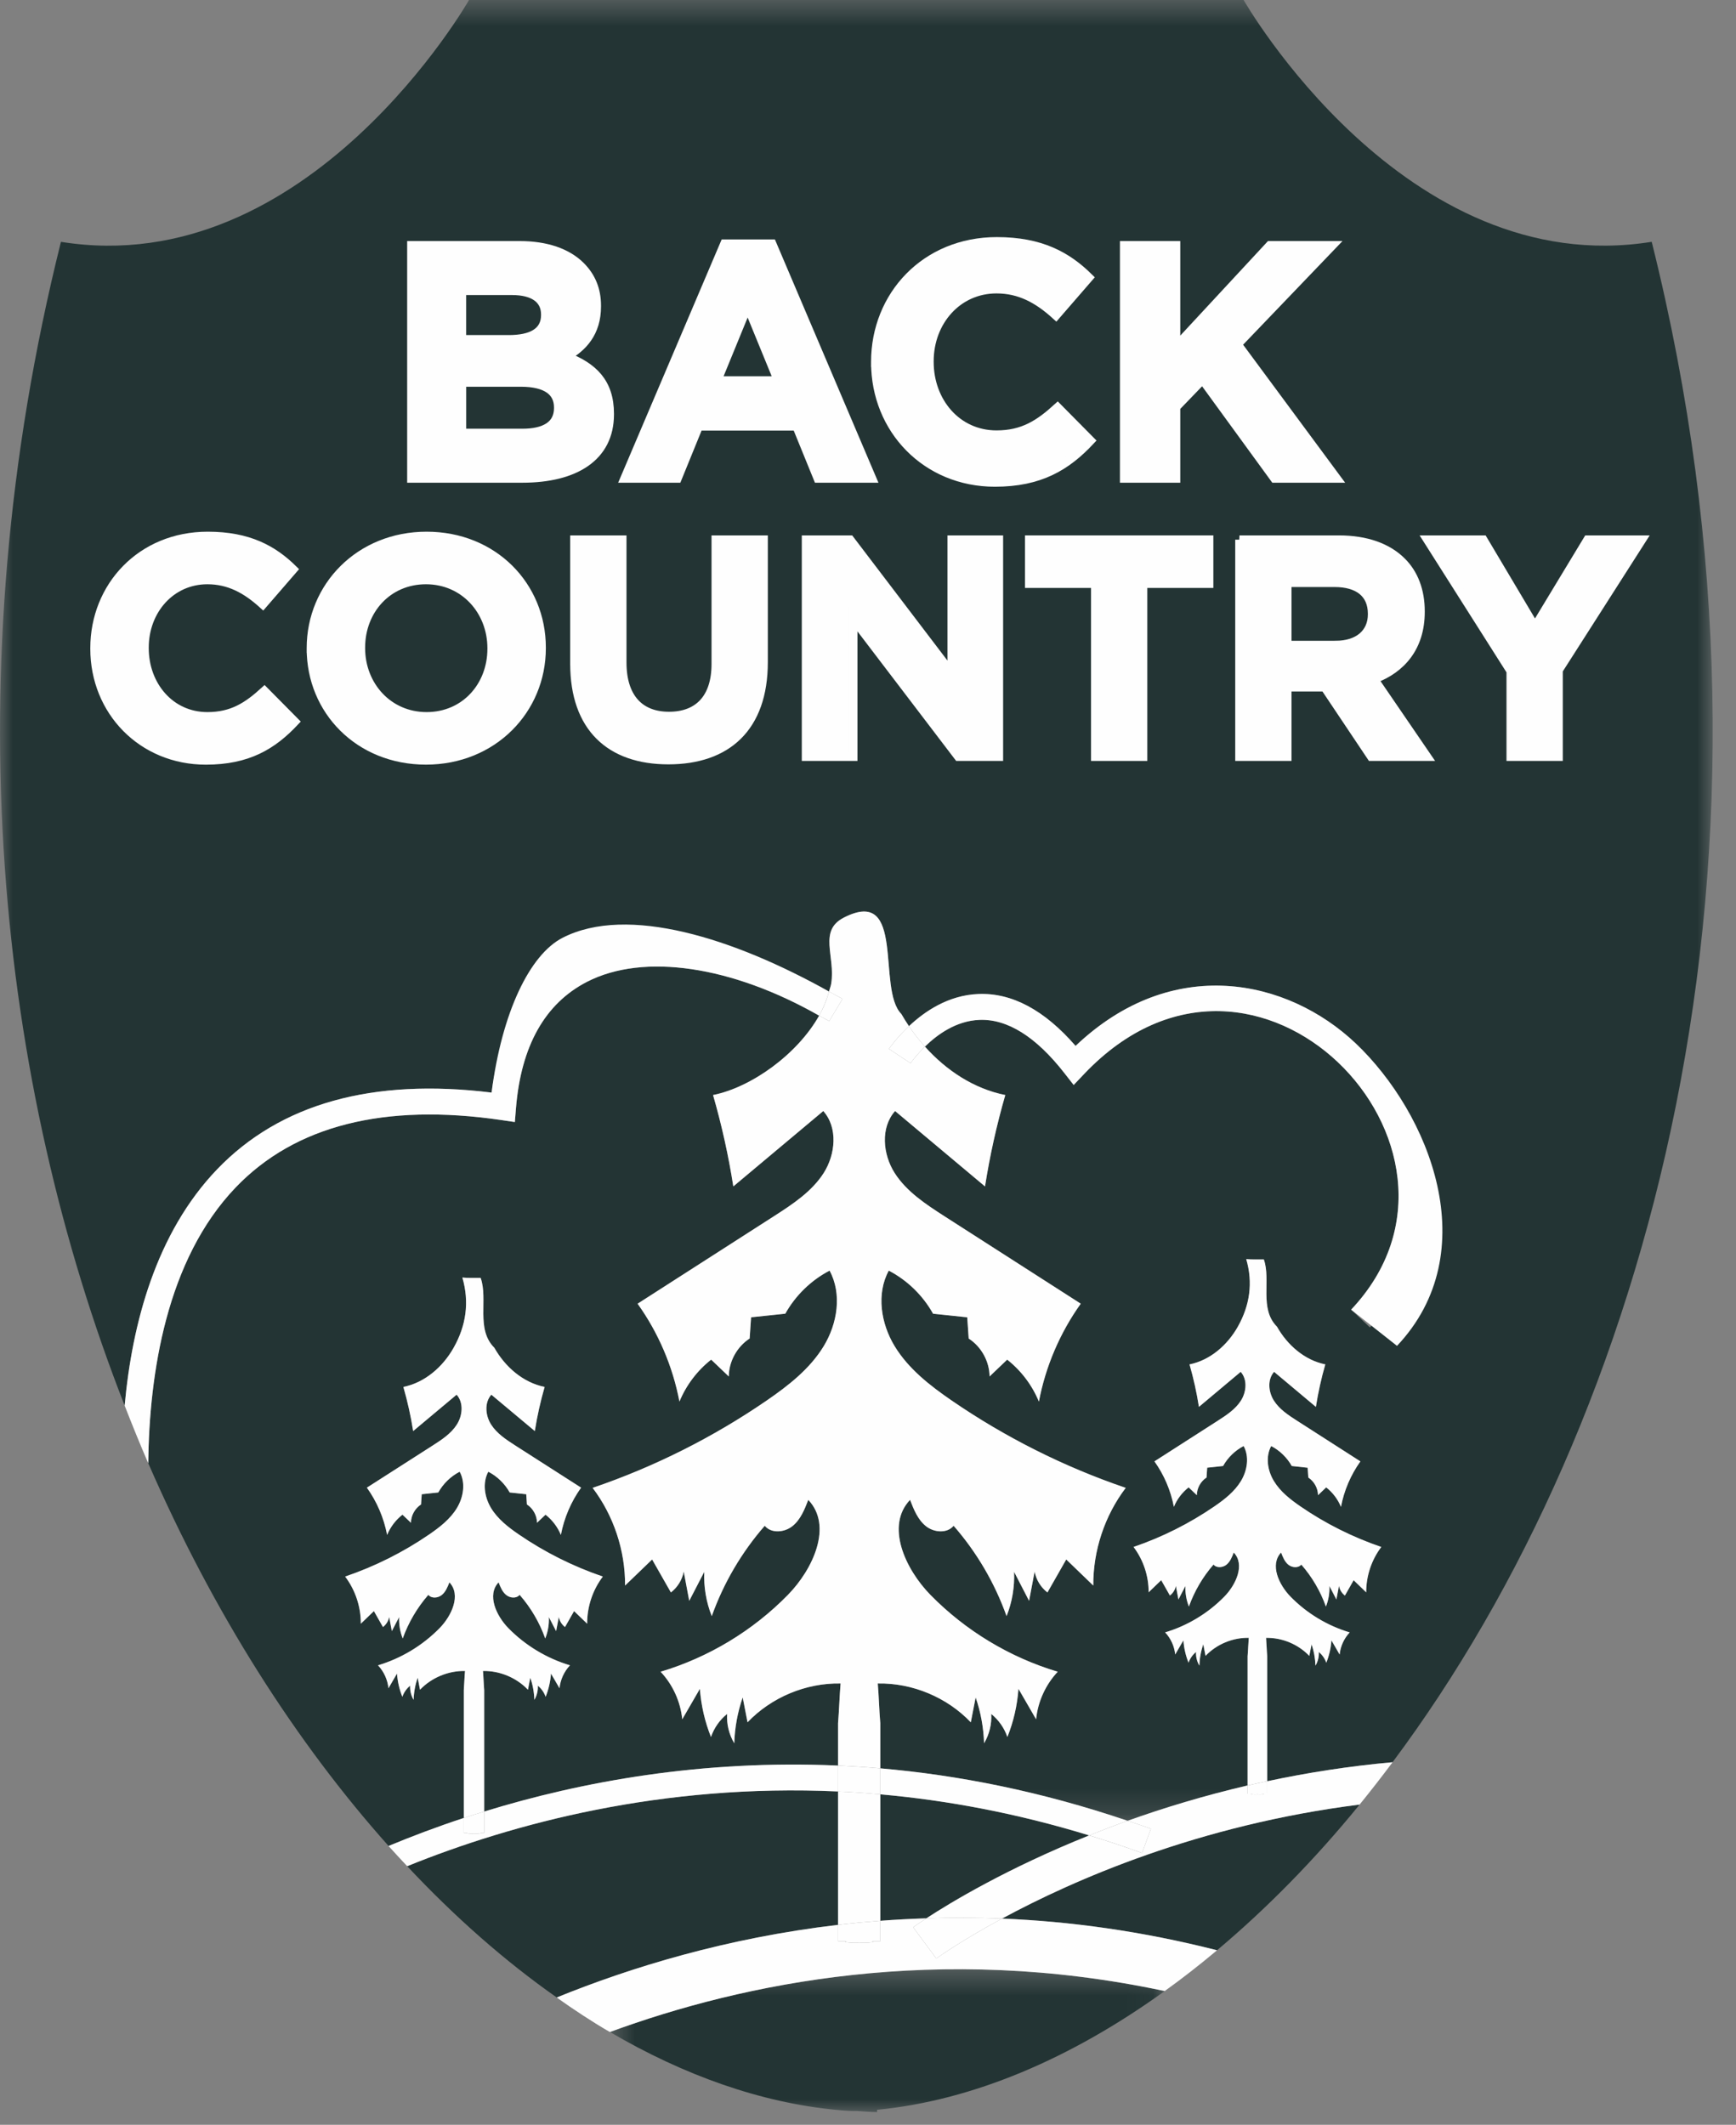 <svg xmlns="http://www.w3.org/2000/svg" xmlns:xlink="http://www.w3.org/1999/xlink" width="67" height="82" viewBox="0 0 67 82">
    <rect x="0" y="0" width="67" height="82" fill="#808080" stroke="none"/>
    <defs>
        <path id="prefix__a" d="M0.538 0.486L21.951 0.486 21.951 6 0.538 6z"/>
        <path id="prefix__c" d="M0 0.49L66.101 0.49 66.101 70.758 0 70.758z"/>
    </defs>
    <g fill="none" fill-rule="evenodd">
        <g transform="translate(0 -1) translate(23 76.51)">
            <mask id="prefix__b" fill="#fff">
                <use xlink:href="#prefix__a"/>
            </mask>
            <path fill="#233434" d="M.538 2.908c2.883 1.687 5.827 2.722 8.71 3.004 0 0 .535.058.803.044.265.014.535.044.8.044v-.088c3.688-.36 7.473-1.968 11.1-4.583C13.211-.536 5.713 1.01.538 2.91" mask="url(#prefix__b)"/>
        </g>
        <path fill="#233434" d="M32.344 70.136c-6.817-.313-12.573 1.242-16.63 2.883 1.851 1.974 3.787 3.676 5.773 5.067 2.871-1.167 6.557-2.297 10.857-2.803v-5.147z" transform="translate(0 -1)"/>
        <g transform="translate(0 -1) translate(0 .51)">
            <mask id="prefix__d" fill="#fff">
                <use xlink:href="#prefix__c"/>
            </mask>
            <path fill="#233434" d="M18.972 42.655c.397-3.09 1.957-4.514 3.231-5.168 2.5-1.28 6.126-.79 9.79 1.268.028-.102.071-.204.087-.306.17-1.06-.509-2.039.492-2.549 2.406-1.226 1.256 2.76 2.214 3.72.091.16.192.316.295.471.6-.564 1.513-1.196 2.681-1.24 1.294-.053 2.551.622 3.75 2.002 3.736-3.552 8.18-2.589 10.808-.099 2.86 2.708 3.97 7.344.552 10.964l-.726-.686c2.966-3.144 1.986-7.185-.514-9.553-2.454-2.32-6.43-3.079-9.795.461l-.399.421-.358-.457c-1.096-1.406-2.202-2.098-3.279-2.055-.906.035-1.636.575-2.103 1.032.828.923 1.892 1.626 3.101 1.868-.334 1.158-.596 2.337-.783 3.527l-3.47-2.909c-.57.64-.477 1.67-.016 2.392.461.722 1.205 1.208 1.925 1.67l5.256 3.372c-.802 1.124-1.358 2.422-1.615 3.78-.26-.634-.687-1.197-1.224-1.62-.227.216-.454.432-.68.65-.004-.58-.318-1.15-.806-1.465l-.056-.819-1.319-.139c-.393-.704-.994-1.29-1.709-1.662-.487.898-.304 2.044.227 2.916.531.872 1.36 1.52 2.201 2.097 2.071 1.423 4.338 2.56 6.717 3.371-.814 1.074-1.26 2.421-1.252 3.768l-1.044-1.005c-.242.423-.484.847-.725 1.272-.257-.196-.436-.488-.495-.806l-.214 1.131-.579-1.12c.024.582-.074 1.17-.29 1.71-.455-1.277-1.152-2.467-2.044-3.488-.252.307-.766.262-1.074.011-.309-.25-.464-.64-.607-1.01-.956 1.004-.184 2.675.786 3.666 1.353 1.382 3.061 2.413 4.914 2.967-.469.498-.768 1.154-.835 1.835l-.68-1.176c-.047.636-.19 1.266-.429 1.86-.118-.349-.337-.66-.623-.89.024.393-.074.792-.277 1.131-.018-.6-.127-1.2-.324-1.769l-.187.96c-.92-.966-2.256-1.524-3.59-1.498.042.51.053 1.024.096 1.535v1.74c3.016.26 6.215.893 9.546 2.024 1.397-.5 2.946-.97 4.631-1.364v-4.983c.02-.237.025-.476.045-.713-.62-.012-1.24.247-1.668.696l-.087-.446c-.092.264-.143.542-.15.822-.095-.157-.14-.344-.13-.526-.132.107-.234.252-.29.414-.109-.275-.176-.568-.198-.864l-.316.547c-.03-.318-.17-.623-.388-.854.86-.257 1.654-.736 2.283-1.379.45-.46.81-1.236.365-1.703-.067.172-.138.353-.282.47-.143.116-.382.137-.499-.005-.415.473-.738 1.027-.95 1.62-.1-.25-.146-.523-.135-.794l-.269.521c-.032-.176-.066-.35-.099-.526-.027.147-.11.283-.23.374l-.336-.592-.486.468c.004-.626-.204-1.252-.582-1.75 1.106-.378 2.16-.906 3.121-1.567.392-.269.777-.57 1.023-.975.247-.405.332-.937.105-1.354-.332.173-.61.445-.794.771-.204.023-.409.044-.613.066l-.025.38c-.228.146-.372.411-.374.68l-.317-.302c-.25.197-.448.458-.569.752-.119-.63-.377-1.233-.75-1.755l2.442-1.567c.335-.215.681-.44.895-.776.214-.335.258-.815-.008-1.112l-1.612 1.352c-.087-.553-.208-1.1-.364-1.639.797-.16 1.465-.746 1.865-1.455.465-.825.591-1.696.325-2.609.227.024.453.01.68.014.282.806-.19 1.9.506 2.595.4.71 1.068 1.295 1.865 1.455-.156.538-.277 1.086-.364 1.64l-1.613-1.353c-.264.297-.22.777-.007 1.112.214.336.56.561.895.776l2.442 1.567c-.373.522-.63 1.125-.75 1.755-.12-.294-.319-.555-.569-.752l-.316.302c-.002-.269-.148-.534-.375-.68l-.025-.38c-.204-.022-.409-.043-.613-.066-.183-.326-.462-.598-.794-.77-.227.416-.142.948.105 1.353.246.405.631.706 1.023.975.962.661 2.015 1.19 3.121 1.566-.378.5-.586 1.125-.582 1.751-.16-.156-.323-.31-.485-.468l-.337.592c-.119-.09-.203-.227-.23-.374l-.1.526c-.088-.174-.178-.348-.268-.52.012.27-.035.542-.135.793-.212-.593-.535-1.147-.95-1.62-.117.142-.355.121-.499.005-.144-.117-.216-.298-.28-.47-.446.467-.087 1.243.363 1.703.63.643 1.423 1.122 2.283 1.38-.218.23-.356.535-.388.853-.105-.183-.21-.366-.316-.547-.02.296-.089.59-.198.864-.056-.162-.157-.307-.29-.414.011.182-.034.37-.129.526-.008-.28-.059-.558-.15-.822-.03.148-.058.297-.087.446-.428-.449-1.048-.708-1.668-.696.02.237.024.476.045.713v4.82c1.515-.323 3.13-.58 4.836-.734 9.89-13.239 15.953-34.86 10.002-58.675C54.185 11.358 47.997.49 47.997.49H18.102s-6.188 10.87-15.75 9.333C-1.84 26.606-.063 42.297 4.812 54.736c.287-3.164 1.207-6.658 3.565-9.117 2.434-2.537 5.995-3.53 10.595-2.964" mask="url(#prefix__d)"/>
        </g>
        <path fill="#233434" d="M17.9 66.228c.02-.247.025-.495.047-.74-.646-.014-1.291.256-1.736.721l-.09-.462c-.096.274-.15.563-.158.853-.097-.163-.144-.356-.133-.546-.138.112-.243.262-.301.43-.114-.286-.185-.59-.207-.898l-.33.568c-.031-.329-.176-.646-.403-.886.896-.268 1.72-.766 2.375-1.433.469-.477.842-1.284.38-1.769-.07.18-.144.367-.293.488-.15.121-.397.143-.52-.006-.43.493-.767 1.068-.987 1.684-.104-.26-.152-.544-.14-.825l-.28.541c-.035-.182-.07-.365-.103-.546-.03.153-.116.294-.24.388l-.35-.614c-.17.162-.337.324-.505.486.004-.65-.212-1.3-.605-1.819 1.15-.39 2.246-.94 3.247-1.628.406-.278.808-.59 1.063-1.01.257-.422.346-.976.11-1.409-.345.18-.636.462-.825.802l-.64.068-.025.395c-.237.151-.388.427-.39.706-.11-.103-.22-.208-.328-.312-.261.204-.466.475-.592.781-.125-.655-.393-1.282-.781-1.824l2.54-1.627c.349-.224.709-.458.93-.807.224-.349.27-.847-.006-1.154-.56.467-1.12.935-1.678 1.404-.09-.575-.217-1.144-.378-1.703.829-.166 1.524-.775 1.939-1.51.485-.859.615-1.764.338-2.712.237.025.472.01.706.015.295.837-.196 1.972.529 2.696.416.736 1.11 1.345 1.94 1.511-.162.56-.288 1.128-.38 1.703-.558-.469-1.117-.937-1.677-1.404-.275.307-.23.805-.007 1.154.223.35.583.583.93.807l2.54 1.627c-.386.542-.655 1.17-.78 1.824-.125-.306-.331-.577-.591-.78l-.33.311c-.001-.279-.152-.555-.388-.706l-.027-.395-.638-.068c-.19-.34-.481-.622-.826-.802-.235.433-.147.987.11 1.408.256.42.657.733 1.063 1.011 1.002.688 2.098 1.237 3.247 1.628-.393.52-.61 1.168-.605 1.82l-.505-.487-.35.614c-.124-.094-.211-.235-.24-.388-.033.181-.068.364-.103.546-.092-.18-.186-.36-.28-.54.013.28-.035.563-.14.824-.22-.616-.556-1.19-.988-1.684-.122.15-.37.127-.518.006-.15-.12-.225-.308-.294-.488-.462.485-.09 1.292.38 1.77.654.666 1.479 1.164 2.375 1.432-.227.24-.371.557-.404.886l-.33-.568c-.021.307-.091.612-.206.898-.056-.168-.163-.318-.301-.43.01.19-.036.383-.133.546-.01-.29-.062-.579-.158-.853l-.09.462c-.445-.465-1.09-.735-1.735-.722.02.246.026.494.047.741v4.684c3.752-1.158 8.397-2.008 13.656-1.775v-1.633c.043-.51.055-1.024.098-1.535-1.335-.025-2.67.532-3.591 1.498-.062-.32-.125-.639-.186-.96-.198.57-.308 1.168-.326 1.77-.202-.339-.3-.738-.276-1.132-.286.23-.505.542-.623.89-.237-.593-.382-1.223-.428-1.86l-.68 1.176c-.068-.68-.367-1.337-.835-1.835 1.852-.554 3.56-1.585 4.913-2.967.97-.99 1.74-2.662.785-3.667-.143.371-.297.761-.607 1.011-.308.251-.821.297-1.073-.01-.891 1.021-1.59 2.21-2.045 3.488-.215-.54-.314-1.128-.29-1.71-.192.374-.385.747-.58 1.12-.07-.377-.14-.754-.212-1.13-.058.316-.24.608-.495.805l-.724-1.273c-.348.335-.697.67-1.044 1.006.008-1.348-.44-2.694-1.252-3.769 2.379-.81 4.645-1.948 6.716-3.37.842-.579 1.67-1.225 2.202-2.097.53-.872.713-2.019.226-2.916-.715.372-1.316.958-1.71 1.662l-1.32.138-.055.82c-.487.314-.801.883-.804 1.464l-.681-.65c-.537.423-.964.986-1.224 1.62-.258-1.357-.812-2.656-1.615-3.779l5.256-3.372c.72-.463 1.465-.948 1.926-1.67.46-.723.554-1.754-.016-2.393l-3.472 2.91c-.186-1.19-.448-2.37-.782-3.528 1.475-.296 3.248-1.562 4.094-3.063-3.364-1.916-6.767-2.43-8.954-1.308-1.627.834-2.551 2.477-2.746 4.882l-.043.532-.528-.078c-4.507-.659-7.955.213-10.242 2.596-2.68 2.793-3.341 7.187-3.38 10.648 2.52 5.791 5.719 10.79 9.275 14.772.888-.368 1.855-.736 2.904-1.08v-4.932zM33.974 75.127c.583-.045 1.177-.075 1.778-.095.931-.608 3.119-1.93 6.285-3.2-2.802-.86-5.5-1.358-8.063-1.585v4.88zM46.971 76.264c1.908-1.604 3.758-3.479 5.503-5.622-6.216.781-11.053 2.913-13.8 4.4 2.626.107 5.402.485 8.297 1.222" transform="translate(0 -1)"/>
        <path fill="#FEFEFE" d="M33.974 67.504c-.043-.51-.054-1.023-.097-1.535 1.335-.025 2.67.532 3.591 1.499l.187-.96c.197.568.306 1.168.324 1.769.203-.338.301-.739.277-1.132.286.23.505.543.623.89.238-.593.382-1.222.428-1.86l.681 1.177c.067-.681.366-1.338.835-1.836-1.853-.553-3.561-1.585-4.914-2.967-.97-.99-1.742-2.661-.786-3.666.143.37.298.76.607 1.01.308.252.822.297 1.074-.01.892 1.02 1.589 2.21 2.044 3.487.216-.54.314-1.127.29-1.71l.579 1.12.214-1.13c.059.318.238.61.495.806l.725-1.273 1.044 1.007c-.009-1.348.438-2.695 1.252-3.77-2.379-.81-4.646-1.948-6.717-3.37-.842-.578-1.67-1.225-2.201-2.097-.531-.873-.714-2.019-.227-2.917.715.372 1.317.959 1.709 1.663l1.319.139.056.819c.488.315.802.884.806 1.464.226-.218.453-.433.68-.65.538.424.963.987 1.224 1.62.257-1.358.813-2.656 1.615-3.779l-5.256-3.371c-.72-.464-1.464-.95-1.925-1.67-.461-.724-.555-1.755.015-2.394l3.471 2.91c.187-1.19.449-2.37.783-3.527-1.209-.242-2.273-.944-3.101-1.868-.345.337-.551.633-.556.639l-.834-.551c.024-.037.304-.438.773-.878-.103-.155-.204-.311-.295-.472-.958-.96.192-4.946-2.214-3.72-1.001.51-.323 1.49-.492 2.55-.016.102-.059.203-.086.306.174.098.349.18.523.285l-.516.856c-.129-.077-.257-.137-.387-.211-.846 1.5-2.619 2.768-4.094 3.064.334 1.157.596 2.337.782 3.526l3.472-2.909c.57.64.475 1.67.015 2.393-.461.721-1.205 1.207-1.925 1.67l-5.256 3.373c.803 1.122 1.357 2.42 1.615 3.777.26-.633.687-1.196 1.224-1.619.226.218.454.433.68.65.004-.58.318-1.15.805-1.465l.056-.819 1.32-.139c.393-.703.994-1.29 1.709-1.662.486.898.304 2.044-.227 2.916-.531.873-1.359 1.52-2.201 2.098-2.071 1.422-4.338 2.56-6.717 3.37.814 1.075 1.261 2.422 1.252 3.77.348-.337.697-.671 1.044-1.006.242.424.484.847.725 1.272.256-.197.436-.489.495-.806l.213 1.13c.193-.373.387-.745.58-1.12-.025.583.074 1.17.289 1.71.455-1.276 1.153-2.466 2.045-3.487.252.307.765.261 1.073.01.31-.25.464-.64.607-1.01.956 1.005.185 2.675-.785 3.666-1.353 1.383-3.061 2.414-4.914 2.967.469.498.768 1.154.835 1.835l.681-1.175c.046.636.191 1.266.428 1.858.118-.347.337-.66.623-.889-.024.394.074.794.276 1.132.018-.602.128-1.201.325-1.77l.187.96c.921-.966 2.256-1.523 3.591-1.498-.043.512-.055 1.025-.098 1.535v1.633c.537.023 1.081.058 1.63.106v-1.739zM32.344 70.136v5.147c.534-.063 1.078-.114 1.63-.157v-4.88c-.55-.048-1.093-.086-1.63-.11M48.864 64.209c.62-.012 1.24.247 1.668.696l.087-.446c.092.264.142.542.15.822.095-.157.14-.343.129-.526.133.107.235.252.29.414.11-.275.177-.568.198-.864.106.18.21.364.317.547.03-.318.17-.622.388-.854-.861-.257-1.655-.736-2.284-1.38-.45-.46-.808-1.235-.364-1.702.066.172.138.353.28.47.145.116.383.137.5-.005.415.474.739 1.027.95 1.62.1-.251.147-.523.135-.794l.269.52.1-.525c.027.147.11.283.229.374l.337-.592.485.468c-.004-.626.204-1.252.582-1.751-1.105-.377-2.16-.905-3.121-1.566-.391-.27-.776-.57-1.022-.975-.247-.405-.332-.937-.106-1.354.332.173.612.445.794.77.204.024.409.045.613.067l.026.379c.226.147.372.412.374.68l.316-.301c.25.197.449.458.57.752.119-.63.377-1.233.75-1.755L50.06 55.83c-.335-.215-.68-.44-.894-.776-.214-.335-.258-.815.007-1.112l1.613 1.352c.087-.553.208-1.101.363-1.64-.797-.16-1.465-.745-1.864-1.454-.696-.696-.225-1.79-.508-2.595-.226-.005-.452.01-.68-.014.267.913.14 1.784-.324 2.609-.4.709-1.067 1.295-1.864 1.455.155.538.276 1.086.363 1.639l1.612-1.352c.266.297.222.777.008 1.112-.214.336-.56.56-.894.776l-2.443 1.567c.373.522.63 1.125.75 1.755.12-.294.32-.555.57-.752l.316.302c.002-.27.147-.534.374-.681l.026-.38c.204-.021.409-.042.613-.065.182-.326.462-.598.794-.771.226.417.14.949-.106 1.354-.246.405-.631.706-1.022.975-.962.66-2.016 1.189-3.121 1.566.378.499.586 1.125.582 1.75l.485-.467.336.592c.119-.091.203-.227.23-.374.034.175.067.35.099.526l.27-.521c-.012.27.035.543.134.794.212-.593.536-1.146.95-1.62.118.142.356.12.5.005.143-.117.215-.298.28-.47.445.467.087 1.243-.363 1.703-.63.643-1.423 1.122-2.284 1.379.218.232.357.536.388.854.106-.183.21-.366.317-.547.02.296.088.589.198.864.055-.162.157-.307.29-.414-.011.183.034.369.129.526.008-.28.058-.558.15-.822l.087.446c.428-.45 1.048-.708 1.668-.696-.02.237-.024.476-.045.713v4.983c.248-.057.504-.11.758-.164v-4.82c-.021-.236-.025-.475-.045-.712M18.641 65.487c.645-.013 1.29.257 1.735.723l.09-.463c.096.274.149.563.157.853.098-.163.145-.356.134-.546.138.112.244.262.301.43.115-.286.185-.591.207-.897l.329.567c.032-.329.177-.646.403-.886-.895-.267-1.72-.765-2.375-1.432-.468-.478-.841-1.285-.379-1.77.069.18.144.367.294.488.148.121.396.143.518-.005.432.493.769 1.067.988 1.683.105-.261.153-.544.14-.825l.28.541.104-.546c.028.153.115.294.239.389l.35-.615.505.486c-.004-.651.211-1.3.605-1.819-1.149-.391-2.245-.94-3.247-1.627-.406-.279-.807-.591-1.064-1.012-.256-.421-.344-.975-.109-1.407.345.179.636.461.826.801l.638.068.026.395c.237.152.388.427.39.706l.329-.312c.26.204.466.475.592.781.124-.655.392-1.282.78-1.824l-2.54-1.627c-.349-.224-.708-.458-.932-.807-.222-.348-.267-.846.008-1.154l1.678 1.404c.091-.575.217-1.143.379-1.703-.83-.166-1.525-.774-1.941-1.511-.724-.723-.233-1.859-.528-2.696-.234-.005-.47.01-.706-.015.276.949.147 1.853-.338 2.711-.415.737-1.11 1.345-1.939 1.511.161.56.288 1.128.378 1.703l1.677-1.404c.277.308.231.806.008 1.154-.222.349-.582.583-.93.807l-2.541 1.627c.388.542.656 1.169.781 1.824.126-.306.331-.577.592-.781.109.104.218.209.328.312.002-.279.153-.554.389-.706l.027-.395.638-.068c.19-.34.481-.622.826-.801.236.432.147.986-.11 1.407-.256.421-.657.733-1.063 1.012-1.001.687-2.097 1.236-3.247 1.627.393.519.609 1.168.605 1.819l.505-.486c.116.206.233.41.35.615.124-.095.211-.236.24-.389l.102.546.281-.541c-.012.281.036.564.139.825.221-.616.558-1.19.989-1.683.122.148.37.126.519.005.149-.121.224-.308.293-.488.462.485.089 1.292-.38 1.77-.654.667-1.479 1.165-2.375 1.432.227.24.371.557.404.886l.329-.567c.022.306.092.611.207.897.057-.168.163-.318.3-.43-.01.19.037.383.134.546.009-.29.062-.579.157-.853.031.154.061.308.09.463.446-.466 1.091-.736 1.737-.723-.022.246-.027.494-.047.741v4.931c.256-.084.522-.166.788-.247v-4.684c-.022-.247-.026-.495-.047-.741M23.538 79.419c-.688-.403-1.372-.855-2.052-1.332" transform="translate(0 -1)"/>
        <path fill="#FEFEFE" d="M36.136 76.583l-.893-1.205c.016-.012.194-.14.51-.346-.602.02-1.196.05-1.779.095v.789c-.717 0 .132.018-.584.063-.075.004-.154-.001-.23-.014-.077.013-.156.018-.23.014-.717-.045.132-.063-.586-.063v-.632c-4.3.506-7.986 1.636-10.857 2.803.68.476 1.363.929 2.051 1.332 5.174-1.9 12.673-3.444 21.413-1.58.68-.488 1.353-1.014 2.02-1.574-2.895-.738-5.67-1.116-8.298-1.223-1.602.866-2.5 1.515-2.537 1.54" transform="translate(0 -1)"/>
        <path fill="#FEFEFE" d="M32.344 75.916c.718 0-.13.018.585.062.075.005.154 0 .23-.013.077.013.156.018.231.013.716-.044-.133-.062.584-.062v-.79c-.552.044-1.096.095-1.63.158v.632zM48.909 69.74v.484c-.334 0 .06.008-.271.03-.036.002-.073-.001-.108-.007-.035.006-.072.009-.107.007-.332-.022.06-.03-.272-.03v-.32c-1.684.394-3.233.864-4.631 1.364.3.102.597.195.899.305l-.342.939c-.686-.25-1.365-.473-2.04-.68-3.165 1.269-5.354 2.592-6.284 3.2.95-.031 1.924-.031 2.92.01 2.749-1.487 7.586-3.618 13.8-4.4.432-.53.855-1.075 1.273-1.634-1.707.153-3.321.41-4.837.733" transform="translate(0 -1)"/>
        <path fill="#FEFEFE" d="M48.15 70.224c.334 0-.06.008.272.03.036.001.073-.002.108-.008.035.006.072.01.107.007.332-.02-.062-.029.272-.029v-.483c-.254.054-.51.106-.758.164v.32zM36.136 76.583c.036-.026.935-.675 2.537-1.541-.997-.041-1.97-.041-2.92-.01-.316.206-.494.334-.51.346l.893 1.205zM33.974 70.247c2.563.227 5.261.726 8.063 1.585.474-.19.965-.38 1.483-.564-3.331-1.13-6.53-1.764-9.546-2.024v1.003zM32.344 70.136v-.999c-5.26-.233-9.904.617-13.656 1.774v.825c-.347 0 .062.007-.283.03-.037.002-.075 0-.112-.007-.037.006-.075.01-.11.007-.347-.023.063-.03-.283-.03v-.578c-1.049.346-2.016.713-2.905 1.082.238.265.478.522.72.78 4.056-1.642 9.812-3.197 16.63-2.884" transform="translate(0 -1)"/>
        <path fill="#FEFEFE" d="M33.974 69.244c-.549-.048-1.093-.083-1.63-.106v.999c.537.024 1.08.06 1.63.11v-1.003zM17.9 71.736c.347 0-.063.008.282.03.036.002.074-.001.112-.007.037.006.075.009.11.007.347-.022-.063-.03.284-.03v-.824c-.266.081-.532.163-.788.247v.577zM44.077 72.512l.342-.939c-.302-.11-.6-.204-.9-.305-.516.184-1.007.374-1.482.563.675.207 1.354.43 2.04.681M37.801 40.36c1.077-.043 2.183.648 3.28 2.055l.357.457.4-.421c3.363-3.54 7.34-2.782 9.794-.461 2.5 2.368 3.48 6.409.514 9.553l1.771 1.397c3.417-3.621 1.263-8.968-1.597-11.676-2.629-2.489-7.072-3.453-10.809.1-1.198-1.38-2.455-2.056-3.749-2.003-1.168.045-2.082.677-2.68 1.24.185.278.393.541.615.79.468-.457 1.198-.996 2.104-1.031" transform="translate(0 -1)"/>
        <path fill="#FEFEFE" d="M34.308 41.48l.834.551c.005-.007.211-.302.556-.64-.223-.249-.431-.513-.617-.79-.469.441-.749.842-.773.878M19.343 44.224l.527.078.043-.532c.196-2.405 1.12-4.048 2.746-4.882 2.188-1.122 5.59-.608 8.955 1.308.17-.304.296-.615.38-.93-3.665-2.059-7.78-3.357-10.28-2.076-1.274.653-2.345 2.886-2.742 5.975-4.6-.566-8.16.427-10.595 2.964-2.358 2.46-3.278 5.953-3.566 9.117.294.751.594 1.496.91 2.222.04-3.46.7-7.855 3.38-10.648 2.287-2.383 5.734-3.255 10.242-2.596" transform="translate(0 -1)"/>
        <path fill="#FEFEFE" d="M32.517 39.551c-.174-.105-.349-.187-.523-.286-.083.316-.209.627-.38.931.13.073.258.133.387.211l.516-.856zM20.16 17.722c.873 0 1.398-.308 1.398-.974v-.026c0-.602-.45-.974-1.46-.974h-2.283v1.974h2.346zm-.524-3.614c.872 0 1.422-.282 1.422-.948v-.027c0-.589-.461-.923-1.294-.923h-1.95v1.898h1.822zm-3.744-3.628h4.166c1.026 0 1.833.282 2.346.795.41.41.615.91.615 1.525v.026c0 1.012-.538 1.577-1.18 1.935 1.04.398 1.68 1 1.68 2.205v.026c0 1.64-1.333 2.46-3.358 2.46h-4.27V10.48z" transform="translate(0 -1)"/>
        <path stroke="#FEFEFE" stroke-width=".354" d="M20.16 17.722c.873 0 1.398-.308 1.398-.974v-.026c0-.602-.45-.974-1.46-.974h-2.283v1.974h2.346zm-.524-3.614c.872 0 1.422-.282 1.422-.948v-.027c0-.589-.461-.923-1.294-.923h-1.95v1.898h1.822zm-3.744-3.628h4.166c1.026 0 1.833.282 2.346.795.41.41.615.91.615 1.525v.026c0 1.012-.538 1.577-1.18 1.935 1.04.398 1.68 1 1.68 2.205v.026c0 1.64-1.333 2.46-3.358 2.46h-4.27V10.48z" transform="translate(0 -1)"/>
        <path fill="#FEFEFE" d="M30.047 15.697l-1.192-2.91-1.192 2.91h2.384zm-2.077-5.28h1.82l3.846 9.036h-2.064l-.82-2.013h-3.794l-.82 2.013h-2.013l3.845-9.036z" transform="translate(0 -1)"/>
        <path stroke="#FEFEFE" stroke-width=".354" d="M30.047 15.697l-1.192-2.91-1.192 2.91h2.384zm-2.077-5.28h1.82l3.846 9.036h-2.064l-.82-2.013h-3.794l-.82 2.013h-2.013l3.845-9.036z" transform="translate(0 -1)"/>
        <path fill="#FEFEFE" d="M33.795 14.992v-.025c0-2.551 1.922-4.64 4.678-4.64 1.692 0 2.705.563 3.538 1.384l-1.256 1.449c-.692-.63-1.398-1.013-2.295-1.013-1.513 0-2.602 1.256-2.602 2.794v.026c0 1.538 1.064 2.82 2.602 2.82 1.025 0 1.653-.41 2.358-1.051l1.256 1.269c-.923.987-1.948 1.602-3.678 1.602-2.64 0-4.6-2.038-4.6-4.615" transform="translate(0 -1)"/>
        <path stroke="#FEFEFE" stroke-width=".354" d="M33.795 14.992v-.025c0-2.551 1.922-4.64 4.678-4.64 1.692 0 2.705.563 3.538 1.384l-1.256 1.449c-.692-.63-1.398-1.013-2.295-1.013-1.513 0-2.602 1.256-2.602 2.794v.026c0 1.538 1.064 2.82 2.602 2.82 1.025 0 1.653-.41 2.358-1.051l1.256 1.269c-.923.987-1.948 1.602-3.678 1.602-2.64 0-4.6-2.038-4.6-4.615z" transform="translate(0 -1)"/>
        <path fill="#FEFEFE" d="M43.4 10.48L45.375 10.48 45.375 14.403 49.014 10.48 51.398 10.48 47.746 14.288 51.565 19.453 49.194 19.453 46.413 15.633 45.375 16.709 45.375 19.453 43.4 19.453z" transform="translate(0 -1)"/>
        <path stroke="#FEFEFE" stroke-width=".354" d="M43.4 10.48L45.375 10.48 45.375 14.403 49.014 10.48 51.398 10.48 47.746 14.288 51.565 19.453 49.194 19.453 46.413 15.633 45.375 16.709 45.375 19.453 43.4 19.453z" transform="translate(0 -1)"/>
        <path fill="#FEFEFE" d="M3.65 26.038v-.024c0-2.38 1.795-4.33 4.367-4.33 1.578 0 2.524.526 3.3 1.29l-1.171 1.353c-.646-.586-1.304-.944-2.142-.944-1.411 0-2.428 1.172-2.428 2.607v.024c0 1.435.993 2.632 2.428 2.632.958 0 1.544-.382 2.202-.981l1.173 1.185c-.862.92-1.82 1.495-3.434 1.495-2.465 0-4.295-1.903-4.295-4.307" transform="translate(0 -1)"/>
        <path stroke="#FEFEFE" stroke-width=".33" d="M3.65 26.038v-.024c0-2.38 1.795-4.33 4.367-4.33 1.578 0 2.524.526 3.3 1.29l-1.171 1.353c-.646-.586-1.304-.944-2.142-.944-1.411 0-2.428 1.172-2.428 2.607v.024c0 1.435.993 2.632 2.428 2.632.958 0 1.544-.382 2.202-.981l1.173 1.185c-.862.92-1.82 1.495-3.434 1.495-2.465 0-4.295-1.903-4.295-4.307z" transform="translate(0 -1)"/>
        <path fill="#FEFEFE" d="M18.976 26.038v-.024c0-1.436-1.053-2.631-2.536-2.631-1.484 0-2.513 1.172-2.513 2.607v.024c0 1.435 1.053 2.632 2.537 2.632 1.483 0 2.512-1.172 2.512-2.608m-6.975 0v-.024c0-2.38 1.879-4.33 4.463-4.33s4.438 1.925 4.438 4.306v.024c0 2.38-1.878 4.33-4.462 4.33-2.584 0-4.439-1.925-4.439-4.306" transform="translate(0 -1)"/>
        <path stroke="#FEFEFE" stroke-width=".33" d="M18.976 26.038v-.024c0-1.436-1.053-2.631-2.536-2.631-1.484 0-2.513 1.172-2.513 2.607v.024c0 1.435 1.053 2.632 2.537 2.632 1.483 0 2.512-1.172 2.512-2.608zm-6.975 0v-.024c0-2.38 1.879-4.33 4.463-4.33s4.438 1.925 4.438 4.306v.024c0 2.38-1.878 4.33-4.462 4.33-2.584 0-4.439-1.925-4.439-4.306z" transform="translate(0 -1)"/>
        <path fill="#FEFEFE" d="M22.171 26.612v-4.785h1.843v4.737c0 1.363.681 2.069 1.805 2.069 1.125 0 1.807-.681 1.807-2.009v-4.797h1.843v4.725c0 2.537-1.424 3.781-3.673 3.781s-3.625-1.257-3.625-3.721" transform="translate(0 -1)"/>
        <path stroke="#FEFEFE" stroke-width=".33" d="M22.171 26.612v-4.785h1.843v4.737c0 1.363.681 2.069 1.805 2.069 1.125 0 1.807-.681 1.807-2.009v-4.797h1.843v4.725c0 2.537-1.424 3.781-3.673 3.781s-3.625-1.257-3.625-3.721z" transform="translate(0 -1)"/>
        <path fill="#FEFEFE" d="M31.11 21.827L32.808 21.827 36.732 26.983 36.732 21.827 38.55 21.827 38.55 30.201 36.984 30.201 32.928 24.878 32.928 30.201 31.11 30.201z" transform="translate(0 -1)"/>
        <path stroke="#FEFEFE" stroke-width=".33" d="M31.11 21.827L32.808 21.827 36.732 26.983 36.732 21.827 38.55 21.827 38.55 30.201 36.984 30.201 32.928 24.878 32.928 30.201 31.11 30.201z" transform="translate(0 -1)"/>
        <path fill="#FEFEFE" d="M42.273 23.525L39.724 23.525 39.724 21.827 46.664 21.827 46.664 23.525 44.115 23.525 44.115 30.201 42.273 30.201z" transform="translate(0 -1)"/>
        <path stroke="#FEFEFE" stroke-width=".33" d="M42.273 23.525L39.724 23.525 39.724 21.827 46.664 21.827 46.664 23.525 44.115 23.525 44.115 30.201 42.273 30.201z" transform="translate(0 -1)"/>
        <path fill="#FEFEFE" d="M51.546 25.894c.896 0 1.411-.479 1.411-1.185v-.023c0-.79-.55-1.196-1.447-1.196h-1.83v2.404h1.866zm-3.709-4.067h3.828c1.065 0 1.891.298 2.441.85.466.465.717 1.123.717 1.913v.024c0 1.352-.729 2.201-1.795 2.596l2.046 2.991h-2.153l-1.794-2.68H49.68v2.68h-1.842v-8.374z" transform="translate(0 -1)"/>
        <path stroke="#FEFEFE" stroke-width=".33" d="M51.546 25.894c.896 0 1.411-.479 1.411-1.185v-.023c0-.79-.55-1.196-1.447-1.196h-1.83v2.404h1.866zm-3.709-4.067h3.828c1.065 0 1.891.298 2.441.85.466.465.717 1.123.717 1.913v.024c0 1.352-.729 2.201-1.795 2.596l2.046 2.991h-2.153l-1.794-2.68H49.68v2.68h-1.842v-8.374z" transform="translate(0 -1)"/>
        <path fill="#FEFEFE" d="M58.307 26.899L55.089 21.827 57.243 21.827 59.241 25.188 61.274 21.827 63.368 21.827 60.15 26.863 60.15 30.201 58.307 30.201z" transform="translate(0 -1)"/>
        <path stroke="#FEFEFE" stroke-width=".33" d="M58.307 26.899L55.089 21.827 57.243 21.827 59.241 25.188 61.274 21.827 63.368 21.827 60.15 26.863 60.15 30.201 58.307 30.201z" transform="translate(0 -1)"/>
    </g>
</svg>
